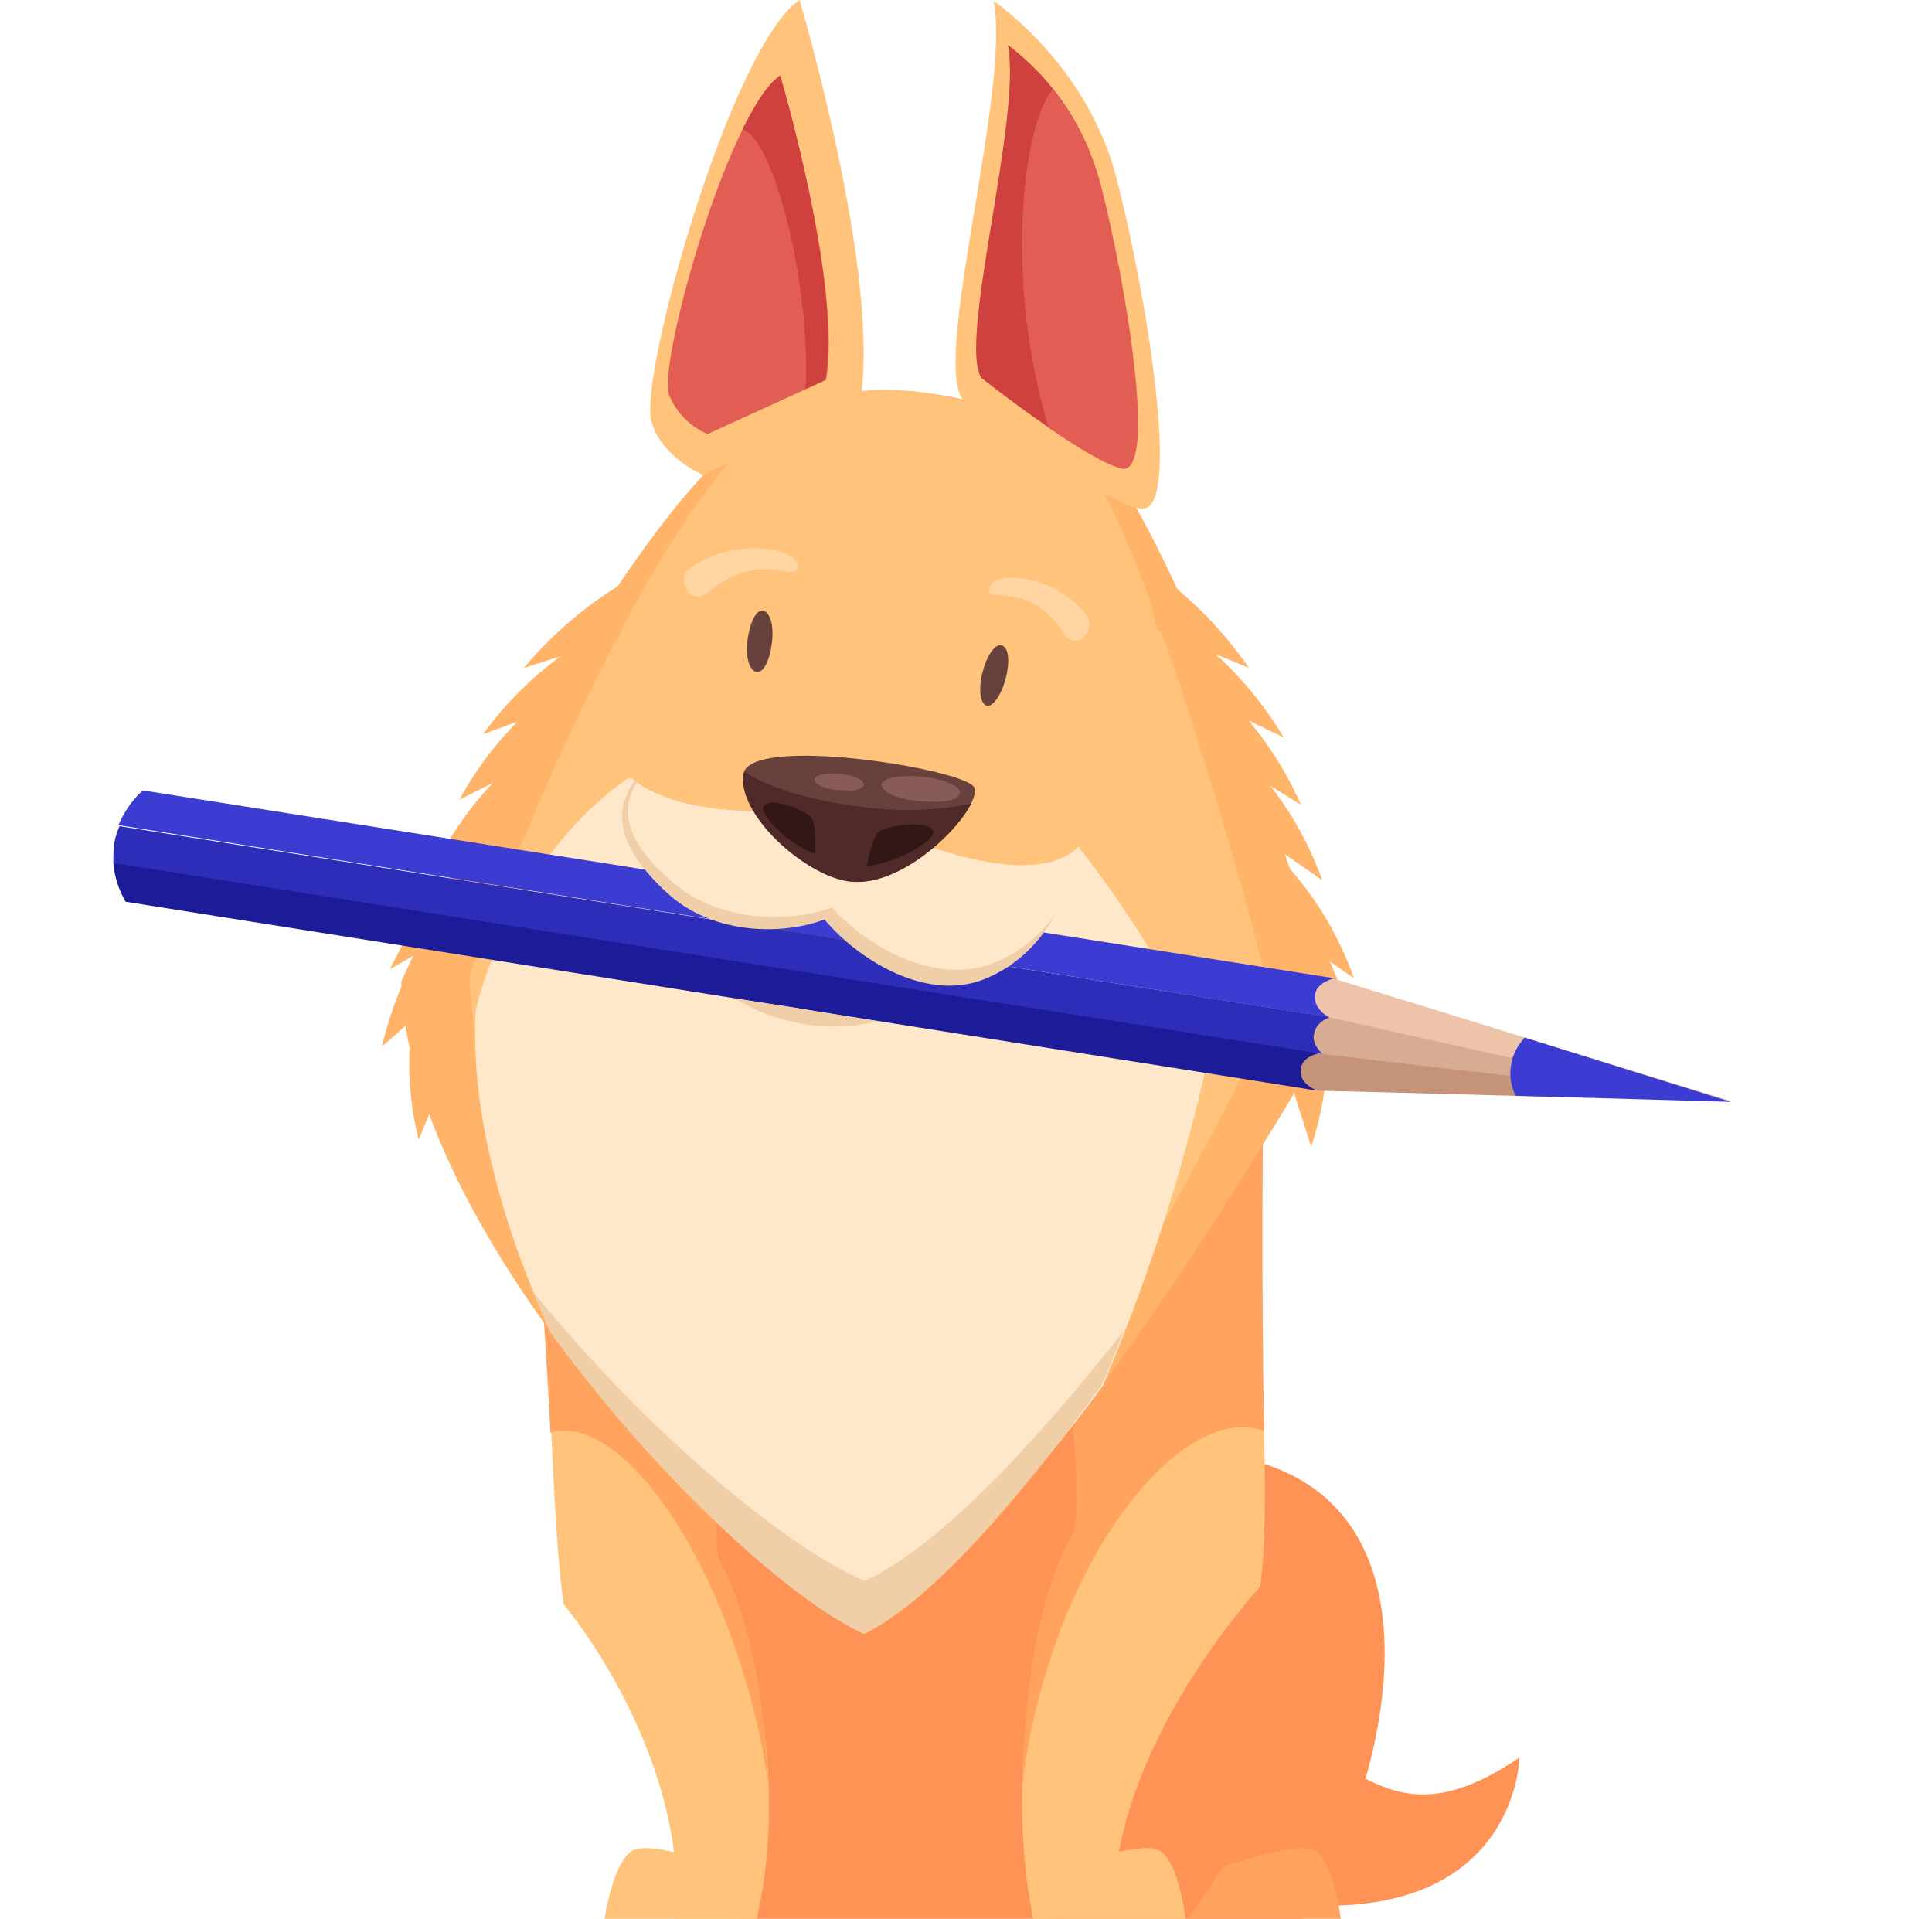 <?xml version="1.0" encoding="utf-8"?>
<!-- Generator: Adobe Illustrator 24.2.1, SVG Export Plug-In . SVG Version: 6.00 Build 0)  -->
<svg version="1.1" id="Слой_1" xmlns="http://www.w3.org/2000/svg" xmlns:xlink="http://www.w3.org/1999/xlink" x="0px" y="0px"
	 viewBox="0 0 189.2 187.9" style="enable-background:new 0 0 189.2 187.9;" xml:space="preserve">
<style type="text/css">
	.st0{fill:#FF9255;}
	.st1{fill:#FFC37B;}
	.st2{fill:#FFA35F;}
	.st3{fill:#FFB469;}
	.st4{fill:#FFE8CA;}
	.st5{fill:#EFCEA8;}
	.st6{fill:#4F2A28;}
	.st7{fill:#E25E54;}
	.st8{fill:#CE413E;}
	.st9{fill:#EDC4A9;}
	.st10{fill:#C4937A;}
	.st11{fill:#D8AC93;}
	.st12{fill:#1C1C99;}
	.st13{fill:#2D2DBA;}
	.st14{fill:#3C3CD3;}
	.st15{fill:#68413C;}
	.st16{opacity:0.5;fill:#FFE8CA;enable-background:new    ;}
	.st17{fill:#331717;}
	.st18{fill:#895B58;}
</style>
<path class="st0" d="M130.3,172.2l-0.4-0.2l-0.9,14.6c19.6,0.5,19.8-14.5,19.8-14.5C139.7,178.3,135.5,175.3,130.3,172.2z"/>
<path class="st0" d="M127.5,187.9c7.2-10.1,15.9-39.5-4.9-44.9l-7.5-36.9l-56.7,15.3l14.1,66.5H127.5z"/>
<path class="st1" d="M74.1,187.9c2.3-9.6,1.5-23.9-4-34.6c-1.2-2.4,0.4-19.9,0.4-19.9l-17.3-20.2c0,0,0.6,35.1,2,43.9
	c0,0,12.2,14.4,11,30.9H74.1z"/>
<path class="st2" d="M73,164.5c1,3.3,1.7,6.6,2.2,10c-0.3-7.1-1.4-15.3-4.7-21.6c-1.2-2.4,1.4-19.4,1.4-19.4l-19.9-21
	c0,0,1.3,15.2,1.9,27.8C60,138.5,68.5,149.3,73,164.5z"/>
<path class="st1" d="M74.1,187.9H59.2c0,0,0.9-6.1,3-6.8s8.7,1.7,8.7,1.7L74.1,187.9z"/>
<path class="st1" d="M101.2,187.9c-2.1-9.5-1.5-26.5,4.3-37.2c1.3-2.4,0.6-17,0.6-17l16.2-23.7c0,0,2.6,36.7,1.1,45.4
	c0,0-15,16.1-14.3,32.4L101.2,187.9z"/>
<path class="st2" d="M100.1,175.1c0.5-4.9,1.7-9.7,3.3-14.3c5.2-14.4,14.2-22.9,20.3-20.7l0.1,0.1c-0.3-13.5-0.1-32.7-0.1-32.7
	l-19.4,25c0,0,2,15.4,0.7,17.8C101.3,156.9,100.3,166.8,100.1,175.1z"/>
<path class="st3" d="M84.7,160c-12.7-5.7-44.9-39.5-45.4-63.9c0,0,21.2-46.7,36.1-55.1c11.9-6.7,29.1,0.1,34.1,6.1
	s18.7,40.5,21.4,52.9C130.9,100,101.5,151.7,84.7,160z"/>
<path class="st1" d="M84.7,158.7c-11.4-5.7-38.3-39.1-38.7-63.3c0,0,16.8-46.2,30.3-54.5c10.8-6.6,26.4,0.1,30.9,6s15,40,17.5,52.3
	C124.7,99.3,100,150.5,84.7,158.7z"/>
<path class="st3" d="M62.8,56.1c-4.4,2.3-8.3,5.5-11.5,9.3l9.3-2.9L62.8,56.1z"/>
<path class="st3" d="M58,62.2c-4.2,2.5-7.8,5.7-10.7,9.7l9-3.3L58,62.2z"/>
<path class="st3" d="M54,67.7c-3.7,2.9-6.8,6.5-9,10.6l8.2-4.1L54,67.7z"/>
<path class="st3" d="M50.4,74.6c-3.4,3-6.2,6.7-8.1,10.9l7.8-4.4L50.4,74.6z"/>
<path class="st3" d="M46.2,84.1c-3.4,3-6.1,6.7-8,10.8l7.5-4.3L46.2,84.1z"/>
<path class="st3" d="M42.8,90.4c-2.6,3.6-4.4,7.8-5.4,12.1l6.3-5.6L42.8,90.4z"/>
<path class="st3" d="M40.6,98.4c-0.8,4.4-0.7,8.9,0.4,13.2l3.2-7.7L40.6,98.4z"/>
<path class="st3" d="M111.8,55.1c4.1,2.7,7.7,6.2,10.5,10.3l-9-3.7L111.8,55.1z"/>
<path class="st3" d="M116,61.6c3.9,2.8,7.2,6.4,9.7,10.6l-8.6-4.1L116,61.6z"/>
<path class="st3" d="M119.4,67.5c3.4,3.2,6.1,7,8,11.3l-7.8-4.8L119.4,67.5z"/>
<path class="st3" d="M122.4,74.6c3.1,3.3,5.5,7.2,7.1,11.6l-7.2-5L122.4,74.6z"/>
<path class="st3" d="M125.7,84.4c3.1,3.3,5.4,7.2,6.9,11.4l-7-4.9L125.7,84.4z"/>
<path class="st3" d="M128.6,91c2.3,3.9,3.7,8.1,4.2,12.6l-5.7-6.2L128.6,91z"/>
<path class="st3" d="M129.9,99.2c0.4,4.4-0.1,8.9-1.5,13.1l-2.5-7.9L129.9,99.2z"/>
<path class="st4" d="M104.3,81.3l-42.8-5.1c-11.9,8.4-14.9,22.7-14.9,22.7c-0.6,9.6,2.5,21,7.4,31.7c10.4,14.2,23.4,24.4,30.5,27.6
	c6.7-3.3,15.5-11.5,23.5-22.5c4.2-9.9,7.6-20.2,10-30.7C115.3,94.3,104.3,81.3,104.3,81.3z"/>
<path class="st5" d="M110,130.4c-8.7,11-18.1,21.1-25.3,24.4c-7.5-3.1-21.3-14.5-32.4-28.2c0.5,1.3,1.1,2.7,1.7,4
	c10.3,14.2,23.5,26.2,30.6,29.4c6.7-3.3,15.3-13.4,23.3-24.4c1-2.2,1.8-4.4,2.7-6.6L110,130.4z"/>
<path class="st6" d="M74.1,89c0,1.2-0.2,3.1,2.8,4.1s6.3,1.4,7,1.2s3.6-3.3,3.6-3.3l-5.7-3.3L74.1,89z"/>
<path class="st1" d="M68.8,46.5c-1.7-0.8-4.3-2.6-5-5.2C62.5,36.9,71.6,4.5,78.3,0c0,0,8.1,27.2,5.9,39.5L68.8,46.5z"/>
<path class="st7" d="M69.3,42.5c-1.7-0.7-3.1-2.1-3.8-3.9c-1-3.4,5.9-27.8,10.9-31.2c0,0,6.1,20.5,4.5,29.8L69.3,42.5z"/>
<path class="st1" d="M94.2,39C91.4,34.7,99,8.6,97.3,0.1c0,0,9.1,6.1,12,17.2s6.6,33.2,2.4,32.5S94.2,39,94.2,39z"/>
<path class="st8" d="M96.1,37c-2.3-3.6,4-25.5,2.6-32.6c4.5,3.4,7.7,8.2,9,13.6c2.4,9.3,5.6,28.3,2.1,27.7S96.1,37,96.1,37z"/>
<g>
	<path class="st9" d="M169.5,107.8c-4.5-0.1-9-0.2-13.6-0.4c-0.5-0.5-1.1-1-1.7-1.4c-8.3-1-16.5-1.9-24.8-2.9c-2-0.1-4-0.2-6-0.2
		c-0.2,0.2-0.4,0.5-0.6,0.8c-1.4-1.5-1.9-3.2-1.3-4.7c0.9-2.4,4.8-4,9-3.2C143.6,99.8,156.6,103.9,169.5,107.8z"/>
	<path class="st10" d="M155.9,107.5c-9-0.2-18-0.5-27-0.7c-2.6-0.4-4.7-1.6-6-3.1c0.2-0.3,0.4-0.5,0.6-0.8c2,0.1,4,0.2,6,0.2
		c8.3,1,16.5,1.9,24.8,2.9C154.9,106.5,155.5,107,155.9,107.5z"/>
	<path class="st11" d="M125.7,100.1c0.8-0.8,2.6-1.1,4.4-0.5c7.9,1.8,15.8,3.5,23.7,5.3c0.1,0.4,0.3,0.8,0.4,1.2
		c-8.3-1-16.5-1.9-24.8-2.9c-2.1,0.2-3.9-0.6-4.3-1.6C124.9,100.9,125.6,100.2,125.7,100.1z"/>
	<path class="st12" d="M129,106.8L12.3,88.3c-0.4-0.7-1.1-2.1-1.2-3.9l118.5,18.7c-1.4,0.1-2.3,0.9-2.2,1.8
		C127.3,105.7,128,106.4,129,106.8z"/>
	<path class="st13" d="M129.5,103.2L11.1,84.5c0-0.6,0-1.3,0.1-1.9l0-0.1c0.1-0.6,0.3-1.1,0.5-1.6l118.5,18.7
		c-0.2,0.1-1.3,0.5-1.5,1.6C128.4,102.2,129.4,103.1,129.5,103.2z"/>
	<path class="st14" d="M130.1,99.6L11.6,80.8c0.7-1.7,1.8-2.9,2.4-3.4l116.7,18.4c-0.1,0-1.7,0.4-1.9,1.5
		C128.6,98.1,129.1,99,130.1,99.6z"/>
	<path class="st14" d="M149.3,101.6c-0.4,0.5-1.1,1.3-1.3,2.6c-0.3,1.4,0.2,2.6,0.4,3.1c7,0.2,14.1,0.4,21.1,0.6
		C162.8,105.8,156,103.7,149.3,101.6z"/>
</g>
<path class="st5" d="M83.5,88.4c-2.9,2.9-12.4,4.3-18.1-0.9s-5.4-9-2.2-12.3s17.1-0.8,19.1,1.6S83.5,88.4,83.5,88.4z"/>
<path class="st5" d="M79.4,88c1.7,3.7,10.1,10.8,17.2,7.8s9.6-11.3,7.7-15.6s-16.2-4-18.9-2.4S79.4,88,79.4,88z"/>
<path class="st4" d="M84.2,87.3c-2.9,2.8-12.4,4.1-18.2-0.8s-5.4-8.5-2.2-11.6S81,74.1,83,76.4S84.2,87.3,84.2,87.3z"/>
<path class="st4" d="M80.1,86.9c1.7,3.5,10.1,10.2,17.2,7.4s9.6-10.7,7.7-14.7s-16.2-3.8-19-2.3S80.1,86.9,80.1,86.9z"/>
<path class="st1" d="M82.1,79.2c3.2,1.4,14.6,7.1,21.1,5.1s1.8-9-1.7-10.7s-16.5-0.4-18.8,0.6S82.1,79.2,82.1,79.2z"/>
<path class="st1" d="M85,78.2c-3.3,1.2-14.5,2.3-20.7-0.5s-2.9-6.3,0.8-7.7c3.7-1.4,17.7,1.4,19.9,2.7S85,78.2,85,78.2z"/>
<path class="st15" d="M98.5,66.4c0.4-1.6,0.3-3-0.4-3.2s-1.5,1.1-1.9,2.7s-0.2,3,0.4,3.2S98.1,68,98.5,66.4z"/>
<path class="st15" d="M75.6,62.9c0.2-1.7-0.2-3-0.9-3.1s-1.3,1.3-1.5,2.9c-0.2,1.7,0.2,3,0.9,3.1S75.4,64.6,75.6,62.9z"/>
<path class="st5" d="M72,97.8c1.3,0.8,3.3,1.8,5.8,2.3c3.5,0.8,6.5,0.3,8.2-0.1c-2.7-0.4-5.3-0.8-8-1.3C76,98.4,74,98.1,72,97.8z"/>
<path class="st2" d="M116.4,187.9h14.9c0,0-0.7-6.1-2.8-6.8s-8.7,1.7-8.7,1.7L116.4,187.9z"/>
<path class="st1" d="M101.2,187.9h14.9c0,0-0.7-6.1-2.8-6.8s-8.7,1.7-8.7,1.7L101.2,187.9z"/>
<path class="st16" d="M67.4,55.8c-1.1,0.9,0.1,3.8,2.1,2.1c5-4.2,8.7-0.6,8.6-2.5S71.4,52.6,67.4,55.8z"/>
<path class="st16" d="M106.5,60.4c0.8,1.1-1,3.7-2.4,1.5c-3.5-5.3-7.8-2.6-7.2-4.4S103.7,56.4,106.5,60.4z"/>
<path class="st15" d="M83.1,86.3c-4.3-0.6-10.9-6.6-10.3-10.5s21.7-0.5,22.6,1.3S88.9,87.1,83.1,86.3z"/>
<path class="st6" d="M84.3,79c-4.9-0.6-9.1-1.9-11.4-3.4c0,0.1,0,0.1-0.1,0.2c-0.6,4,6,9.9,10.3,10.5c4.7,0.7,10.5-4.6,12-7.6
	C91.6,79.4,87.9,79.5,84.3,79z"/>
<path class="st17" d="M79.8,83.6c-2.3-0.7-5.9-4.1-4.9-4.8s3.9,0.6,4.5,1.2S79.8,83.6,79.8,83.6z"/>
<path class="st17" d="M84.9,84.8c2.7-0.2,7.3-2.7,6.4-3.6s-4.5-0.3-5.2,0.2S84.9,84.8,84.9,84.8z"/>
<path class="st18" d="M94,77.6c0-0.6-1.3-1.2-3.3-1.5c-2.5-0.3-4.8,0.1-4.3,1s2.7,1.4,4.8,1.4C92.8,78.6,94,78.2,94,77.6z"/>
<path class="st18" d="M84.6,76.8c0-0.4-0.8-0.8-2.1-1c-1.6-0.2-3,0.1-2.7,0.7s1.7,0.9,3,0.9C83.9,77.5,84.6,77.2,84.6,76.8z"/>
<path class="st8" d="M76.4,7.4c-1.2,0.8-2.4,2.7-3.7,5.3l0,0c2.8,0.5,6.7,14.4,6.2,25.4l1.9-0.9C82.5,28,76.4,7.4,76.4,7.4z"/>
<path class="st7" d="M107.8,18.1c-0.9-3.4-2.5-6.6-4.7-9.4c-3.1,4-4.2,17.6-1.4,29.4c0.3,1.3,0.6,2.6,1,3.8c2.8,1.9,5.7,3.7,7.2,4
	C113.4,46.4,110.2,27.4,107.8,18.1z"/>
<path class="st10" d="M117,33.8v2.8C117,35.7,117,34.8,117,33.8L117,33.8z"/>
</svg>
